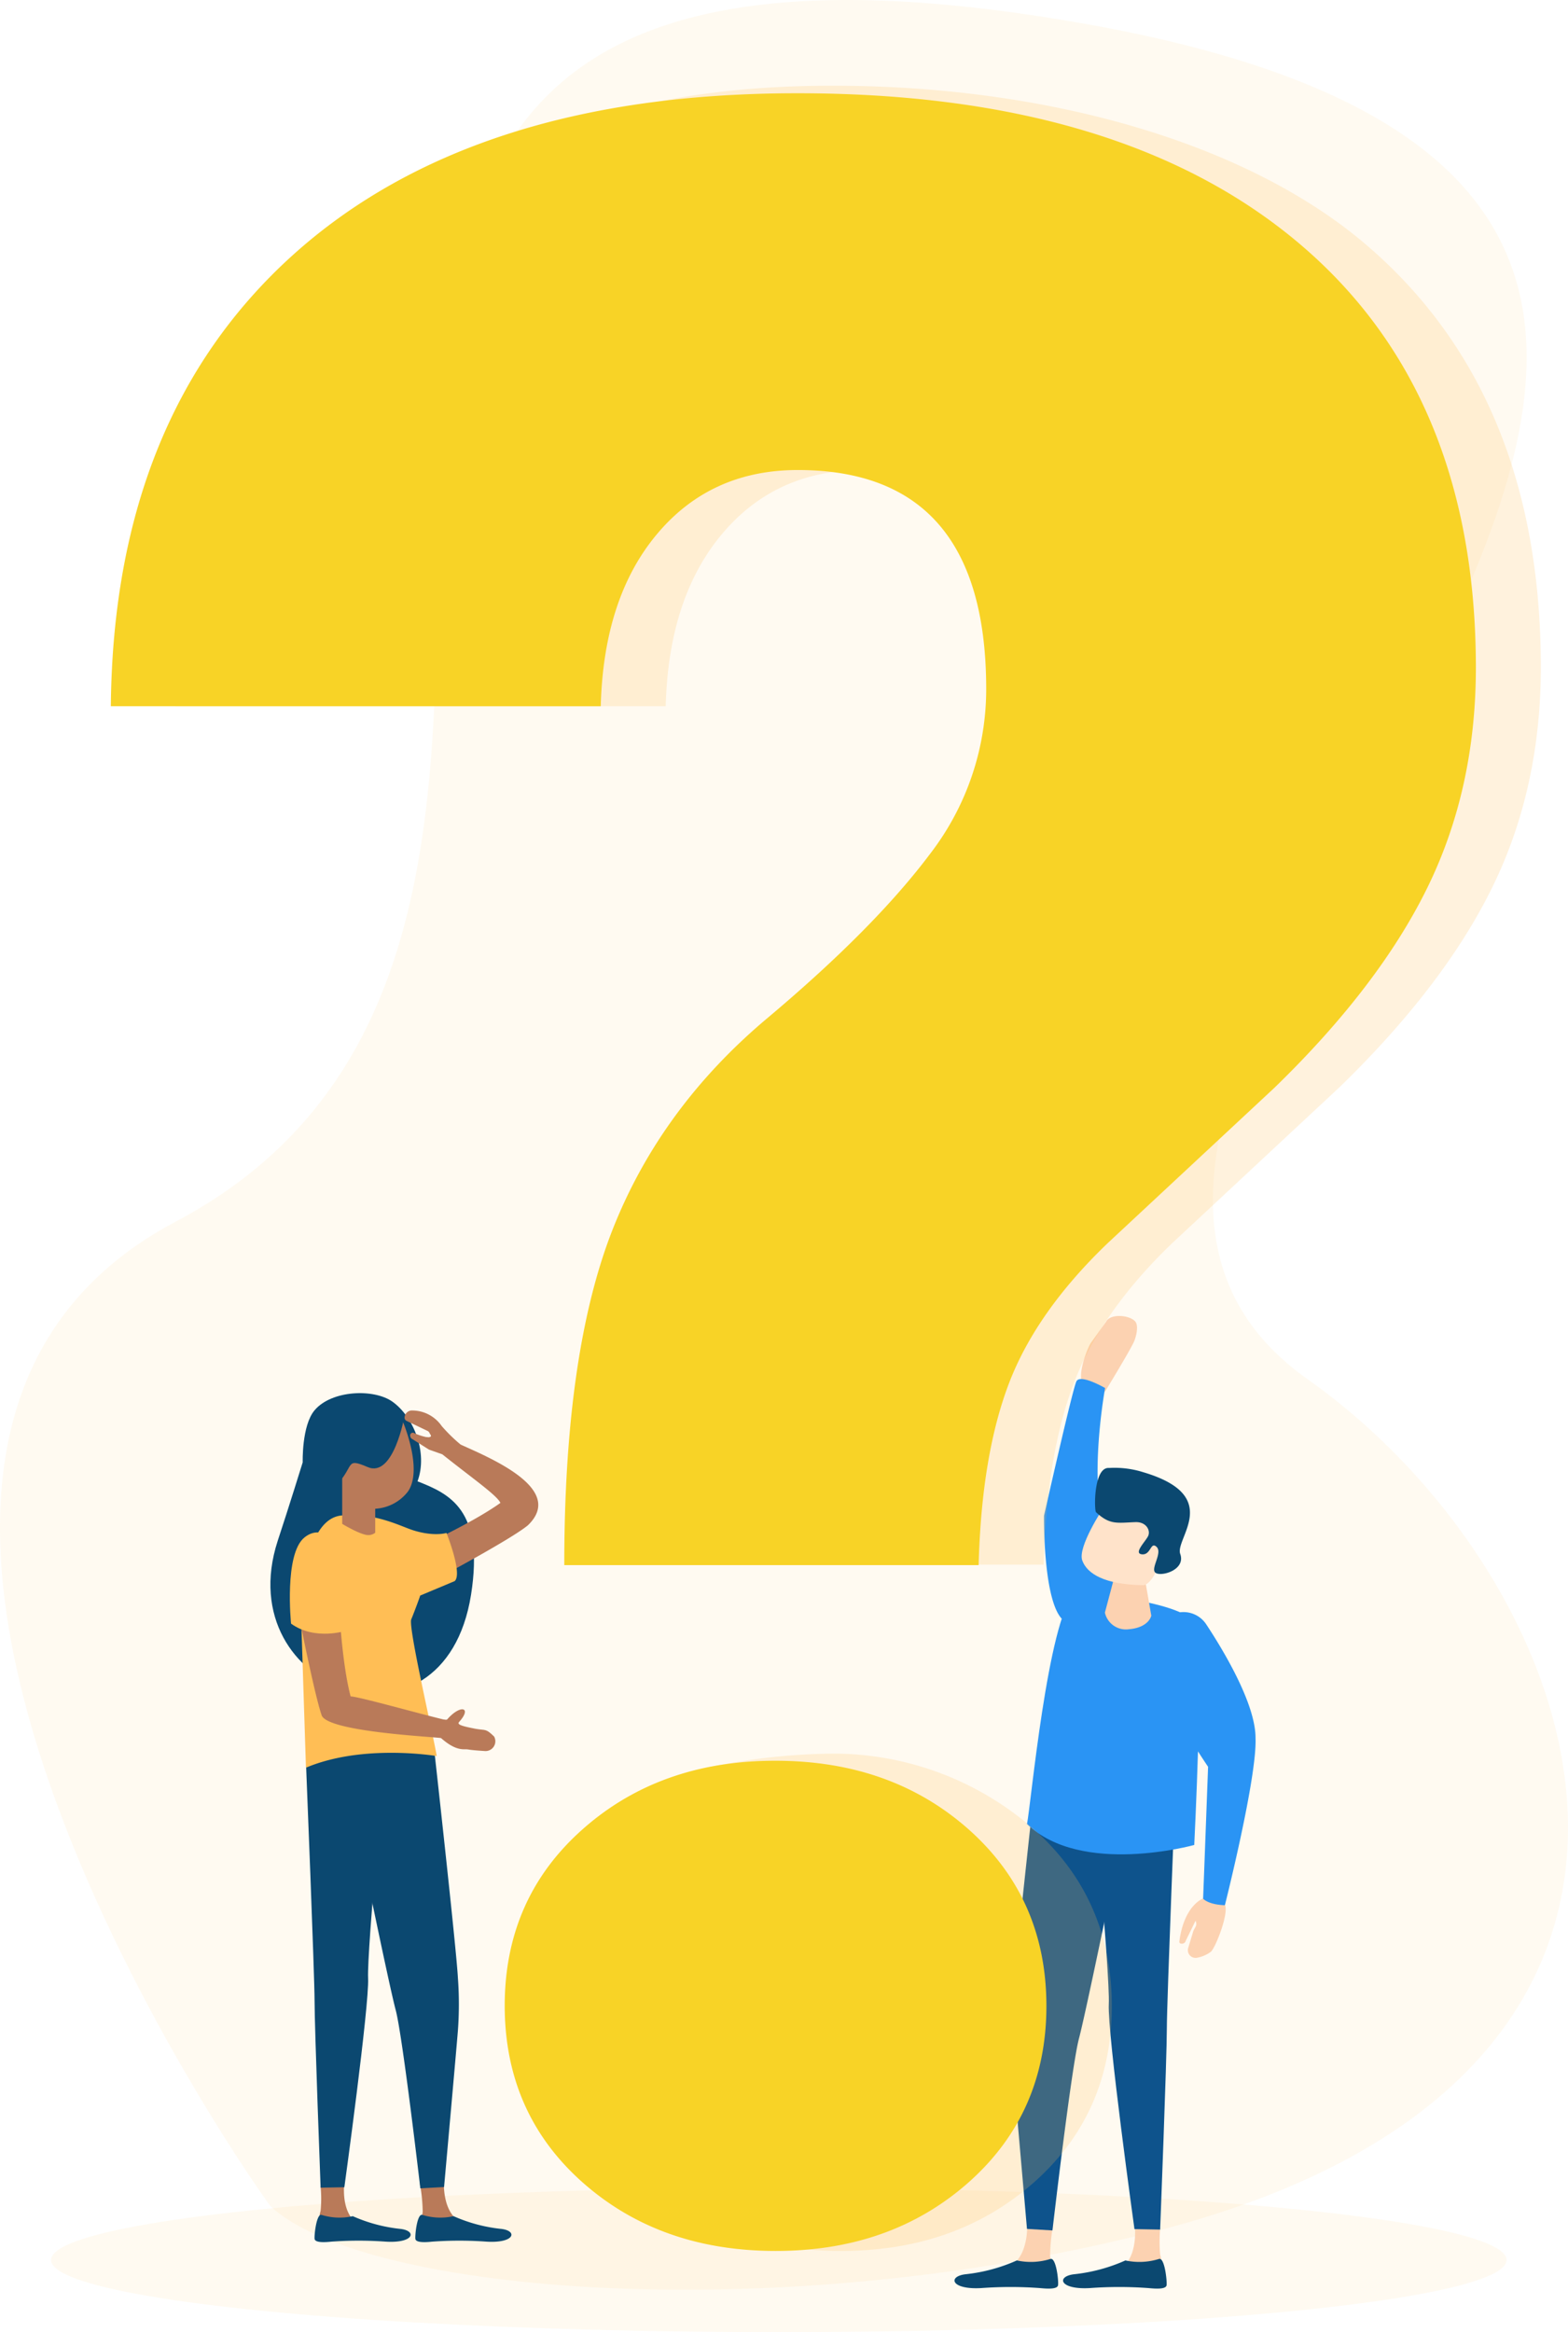 <svg xmlns="http://www.w3.org/2000/svg" width="346.063" height="514.417" viewBox="0 0 346.063 514.417"><g transform="translate(-1491.869 -1596.666)"><g transform="translate(946.227 1596.656)"><g transform="translate(545.642 0.01)"><ellipse cx="160.614" cy="15.909" rx="160.614" ry="15.909" transform="translate(11.269 482.599)" fill="#ffbe55" opacity="0.08"/><path d="M605.352,486.658c-.81-.762-118.746-165.52-20.91-217.2,133.131-70.4-44.155-308.177,201.625-264.022,236.634,42.487-48.775,230.2,48.156,298.794,63.588,44.964,100.5,152.993-32.485,187.669C717.382,513.808,625.881,505.854,605.352,486.658Z" transform="translate(-545.642 -0.01)" fill="#ffbe55" opacity="0.08"/></g><g transform="translate(756.308 290.289)"><g transform="translate(19.753)"><path d="M1048.71,615.372l3.382-4.715c.905-1.762,5.049-1.477,6.383-.048.9,1,.143,3.668-.286,4.573-1.048,2.239-6.335,10.908-6.335,10.908a4.156,4.156,0,0,1-4.811-1.572C1045.471,622.707,1048,616.372,1048.71,615.372Z" transform="translate(-1038.371 -609.434)" fill="#fcd2b1"/><path d="M1048.5,695.444a141.975,141.975,0,0,0-5.525-22.768c-3.906-11.432-.1-32.056-.1-32.056s-5.478-3.191-6.335-1.477-7.145,29.627-7.145,29.627-.238,16.909,3.477,22.2C1035.112,694.11,1044.5,698.683,1048.5,695.444Z" transform="translate(-1029.393 -624.727)" fill="#2a94f4"/></g><g transform="translate(0 89.769)"><path d="M1023.44,1025.723a40.248,40.248,0,0,0-.667,6.764c.429,2.1,0,2.715,0,2.715l-8.574-.667s3.811-1.715,3.525-9.86C1017.439,1016.482,1023.44,1025.723,1023.44,1025.723Z" transform="translate(-1001.684 -914.884)" fill="#fcd2b1"/><path d="M1009.108,1046.083a14.509,14.509,0,0,1-7.431.333,37.347,37.347,0,0,1-11.336,3.049c-3.953.476-3.239,3.429,3.477,3.048a89.145,89.145,0,0,1,12.956,0c1.477.143,3.906.333,4-.667C1010.918,1050.894,1010.347,1045.75,1009.108,1046.083Z" transform="translate(-987.923 -927.861)" fill="#0b4870"/><path d="M1020.284,803.616s-5.525,49.632-5.859,56.11a78.565,78.565,0,0,0,0,12.67c.333,3.953,3.239,37.105,3.239,37.105l5.621.333s4.192-36.152,5.859-42.345c1.619-6.192,8.05-37.534,8.05-37.534L1029.81,797.9Z" transform="translate(-1001.671 -797.9)" fill="#0e538c"/><path d="M1073.983,1026.654a32.923,32.923,0,0,0,0,5.763c.572,2.048.238,2.715.238,2.715l-8.621.048s3.62-2,2.715-10.146C1067.362,1016.889,1073.983,1026.654,1073.983,1026.654Z" transform="translate(-1028.601 -915.148)" fill="#fcd2b1"/><path d="M1059.408,1046.083a14.509,14.509,0,0,1-7.43.333,37.348,37.348,0,0,1-11.336,3.049c-3.953.476-3.239,3.429,3.477,3.048a89.144,89.144,0,0,1,12.956,0c1.477.143,3.906.333,4-.667C1061.171,1050.894,1060.647,1045.75,1059.408,1046.083Z" transform="translate(-1014.264 -927.861)" fill="#0b4870"/><path d="M1050.3,803.616s4.668,49.823,4.335,56.3,5.668,49.632,5.668,49.632l5.668.1s1.477-37.915,1.477-44.3c0-6.1,2-55.539,2-55.539l-8.336-11.908Z" transform="translate(-1020.589 -797.9)" fill="#0e538c"/></g><g transform="translate(15.993 33.508)"><path d="M1031.979,737.4s25.34,1.762,26.96,7.478-.524,48.251-.524,48.251-24.911,6.954-36.915-4.62C1022.357,784.412,1026.025,743.83,1031.979,737.4Z" transform="translate(-1021.5 -709.956)" fill="#2a94f4"/><path d="M1059.981,727.177l-2.381,8.955a4.751,4.751,0,0,0,5.287,3.668c4.477-.381,4.954-3,4.954-3l-1.762-10.146C1066.126,726.653,1061.792,725.891,1059.981,727.177Z" transform="translate(-1040.405 -704.211)" fill="#fcd2b1"/><path d="M1051.529,695.583s-5.62,8.478-4.573,11.432,4.954,5.382,13.623,5.478c2.906-.715,5.287-9.812,5-11.67C1063.866,688.867,1054.483,693.249,1051.529,695.583Z" transform="translate(-1034.763 -686.62)" fill="#ffe3ca"/><path d="M1053.257,689.555c3.048,2.858,4.668,2.334,8.669,2.191,2.429-.1,3.429,1.858,2.81,3.1s-3.286,3.811-1.334,4c2,.191,1.858-2.953,3.239-1.62,1.381,1.381-1.62,5-.143,5.763s6.573-.81,5.335-4.239c-1.191-3.43,9.526-12.765-8.1-18a21.08,21.08,0,0,0-7.621-.953C1052.686,679.553,1052.828,689.174,1053.257,689.555Z" transform="translate(-1038.015 -679.782)" fill="#0b4870"/></g></g><g transform="translate(570.105 18.915)"><g transform="translate(0)"><g transform="translate(14.289)" opacity="0.2"><path d="M727.122,365.977c0-31.151,3.525-55.681,10.574-73.734q10.574-27.007,34.247-46.87,23.649-19.862,35.962-36.3a59.469,59.469,0,0,0,12.337-36.3q0-48.3-41.582-48.3c-12.813,0-23.149,4.716-31.008,14.051q-11.86,14.075-12.48,38.058H627q.643-63.946,40.3-99.645C693.732,53.18,724.216,39.7,771.991,39.7c47.536,0,90.977,12.575,117.126,34.533q39.153,32.937,39.2,93.691,0,26.578-10.574,48.3c-7.05,14.48-18.338,29.341-33.914,44.44l-36.772,34.247c-10.431,10-17.719,20.291-21.768,30.865s-6.287,23.959-6.716,40.153H727.122Zm-13.1,97.264c0-15.766,14.718-41.44,26.15-51.585a137.774,137.774,0,0,1,32.056-4.049,67.164,67.164,0,0,1,44.3,16.766q17.076,15.218,17.1,38.867,0,23.649-17.1,38.867-17.147,15.218-42.678,15.195-25.578,0-42.678-15.195Q714.023,486.89,714.023,463.241Z" transform="translate(-627 -39.7)" fill="#ffbe55"/></g><g transform="translate(0 1.667)"><path d="M697.074,367.81c0-31.151,3.525-55.681,10.574-73.734q10.574-27.007,34.247-46.87,23.649-19.862,35.962-36.3a59.469,59.469,0,0,0,12.337-36.3q0-48.3-41.582-48.3c-12.813,0-23.149,4.716-31.008,14.051q-11.86,14.075-12.48,38.058H597q.572-63.874,40.249-99.6Q676.9,43.176,748.564,43.2q71.3,0,110.505,32.961,39.153,32.937,39.2,93.691,0,26.578-10.574,48.3c-7.05,14.48-18.338,29.341-33.914,44.44l-36.772,34.247c-10.431,10-17.719,20.291-21.768,30.865s-6.287,23.959-6.716,40.153H697.074Zm-13.146,97.264q0-23.649,17.1-38.867,17.076-15.218,42.678-15.195,25.578,0,42.678,15.195,17.076,15.218,17.1,38.867,0,23.649-17.1,38.867-17.147,15.218-42.678,15.195-25.578,0-42.678-15.195Q683.952,488.723,683.928,465.074Z" transform="translate(-597 -43.2)" fill="#f8d326"/></g></g><g transform="translate(229.671 336.68)"><path d="M1097.334,878.348s-4.192,1.429-5.24,9.479c-.1.715,1.239.619,1.381-.1l2.191-4.477c.524,1.286-.333,1.429-.619,2.715l-1,3.287a1.7,1.7,0,0,0,2.048,2.143,7.351,7.351,0,0,0,3-1.334c1.143-1.238,3.953-8.526,3.049-10.336C1101.24,877.967,1099.287,876.681,1097.334,878.348Z" transform="translate(-1085.941 -815.161)" fill="#fcd2b1"/><path d="M1081.715,748.617a6,6,0,0,1,9.574.667c3.811,5.763,10.908,17.576,10.86,25.1.333,8.717-6.764,36.819-6.764,36.819s-3.287,0-4.811-1.429c.1-2.286,1.1-29.1,1.1-29.1s-9.764-14.432-11.908-21.1A11.71,11.71,0,0,1,1081.715,748.617Z" transform="translate(-1079.181 -746.541)" fill="#2a94f4"/></g><g transform="translate(35.213 288.391)"><path d="M678.059,660.422s-.238-8.1,2.62-11.479c3.715-4.43,13.1-4.858,17.243-1.858,4.62,3.334,7.812,11.193,5.478,17.528,7.049,2.763,14.766,6.24,11.813,25.007-6,37.819-53.538,21.577-42.678-11.86C674.963,670.424,678.059,660.422,678.059,660.422Z" transform="translate(-670.927 -645.161)" fill="#0b4870"/><path d="M740.2,1006.665a37.448,37.448,0,0,1,.619,6.287c-.381,1.953,0,2.525,0,2.525l7.955-.619s-3.525-1.572-3.287-9.193C745.773,998.091,740.2,1006.665,740.2,1006.665Z" transform="translate(-707.204 -832.314)" fill="#b97a59"/><path d="M739.611,1025.686a13.425,13.425,0,0,0,6.907.286,34.722,34.722,0,0,0,10.527,2.81c3.668.429,3,3.191-3.239,2.81a83.335,83.335,0,0,0-12,0c-1.381.143-3.62.286-3.715-.619C737.992,1030.116,738.468,1025.4,739.611,1025.686Z" transform="translate(-706.091 -844.429)" fill="#0b4870"/><path d="M729.066,800.587s5.144,46.107,5.43,52.109a79.036,79.036,0,0,1,0,11.765c-.286,3.668-3.048,34.438-3.048,34.438l-5.24.286s-3.906-33.58-5.43-39.3c-1.524-5.763-7.478-34.819-7.478-34.819l6.859-29.77Z" transform="translate(-693.117 -723.786)" fill="#0b4870"/><path d="M693.875,1007.595a28.255,28.255,0,0,1,0,5.335c-.524,1.905-.19,2.477-.19,2.477l8,.048s-3.382-1.858-2.524-9.431C700.02,998.5,693.875,1007.595,693.875,1007.595Z" transform="translate(-682.79 -832.577)" fill="#b97a59"/><path d="M692.912,1025.686a13.425,13.425,0,0,0,6.907.286,34.721,34.721,0,0,0,10.527,2.81c3.668.429,3,3.191-3.239,2.81a83.336,83.336,0,0,0-12,0c-1.381.143-3.62.286-3.715-.619C691.293,1030.116,691.817,1025.4,692.912,1025.686Z" transform="translate(-681.636 -844.429)" fill="#0b4870"/><path d="M705.219,800.535s-4.335,46.25-4.049,52.252-5.24,46.107-5.24,46.107l-5.239.1s-1.334-35.2-1.334-41.154c0-5.62-1.858-51.585-1.858-51.585l7.764-11.051Z" transform="translate(-679.606 -723.734)" fill="#0b4870"/><path d="M745.484,660.723h0a35.4,35.4,0,0,1-4.192-4.1,7.939,7.939,0,0,0-6.478-3.43,1.629,1.629,0,0,0-1.715,1.62.815.815,0,0,0,.333.619l4.668,2.239c.238.1.238.143.429.333l.191.381c.333.429.286.619-.286.714l-.619-.048a13.551,13.551,0,0,1-2.667-.9.576.576,0,0,0-.81.572.88.88,0,0,0,.524.81l3.62,2.286,2.953,1.048c6.573,5.24,12.146,9.1,12.813,10.717-6.859,4.906-20.244,10.86-20.244,10.86l5.525,6.24s16.814-8.907,20.767-12.146C768.633,670.583,752.248,663.772,745.484,660.723Z" transform="translate(-703.486 -649.368)" fill="#b97a59"/><path d="M709.44,724.6c-.714,1.667,4.716,24.816,5.621,30.151a1.993,1.993,0,0,1-.333-.048c-2.382-.333-16.862-2.286-28.531,2.62l-1.048-32.675-.048-1.191s0-1.238.1-3.144h0c.286-3.906,1.048-10.431,3.572-14.67,1.286-2.191,3-3.763,5.335-3.953,7.288-.715,13.051,2.429,15.814,3.287,4.573,1.429,7.288.572,7.288.572s3.62,9,1.81,10.622l-7.621,3.191C711.488,719.261,710.154,722.881,709.44,724.6Z" transform="translate(-678.349 -674.707)" fill="#ffbe55"/><path d="M717.537,658.1s4.62,10.717,1.143,15.576a9.8,9.8,0,0,1-7.192,3.763v5.287a2.439,2.439,0,0,1-1.429.524c-1.619.1-5.859-2.477-5.859-2.477V660.005Z" transform="translate(-688.352 -651.937)" fill="#b97a59"/><path d="M683.5,742.167s3.668,18.624,5.287,23.34c.857,3.763,24.864,4.858,26.388,5.144,2.906,2.572,4.525,2.477,5.478,2.477.714,0,.381.143,4.192.381a2.16,2.16,0,0,0,2.048-3.191h0c-2-1.953-1.858-1.238-4.573-1.81-2.906-.572-3.62-.9-3.144-1.429,2.906-3.239.286-3.906-2.62-.572-.191.191-.524.048-.81.048-5.573-1.334-18.719-5.049-20.529-5.1-2.1-7.907-2.667-21.958-2.667-21.958Z" transform="translate(-677.511 -694.565)" fill="#b97a59"/><path d="M680.21,729.779s-1.572-15.337,2.953-19.005,9.669,2.239,9.431,10c-.238,7.716-.1,10.527-.1,10.527S685.544,733.637,680.21,729.779Z" transform="translate(-675.65 -678.937)" fill="#ffbe55"/><path d="M715.185,655.6s-2.382,13.813-8.145,11.336c-5.239-2.239-2.62-.1-7.431,4.525-1.429,1.381-.286-14.623-.286-14.623Z" transform="translate(-685.571 -650.628)" fill="#0b4870"/></g></g></g></g></svg>